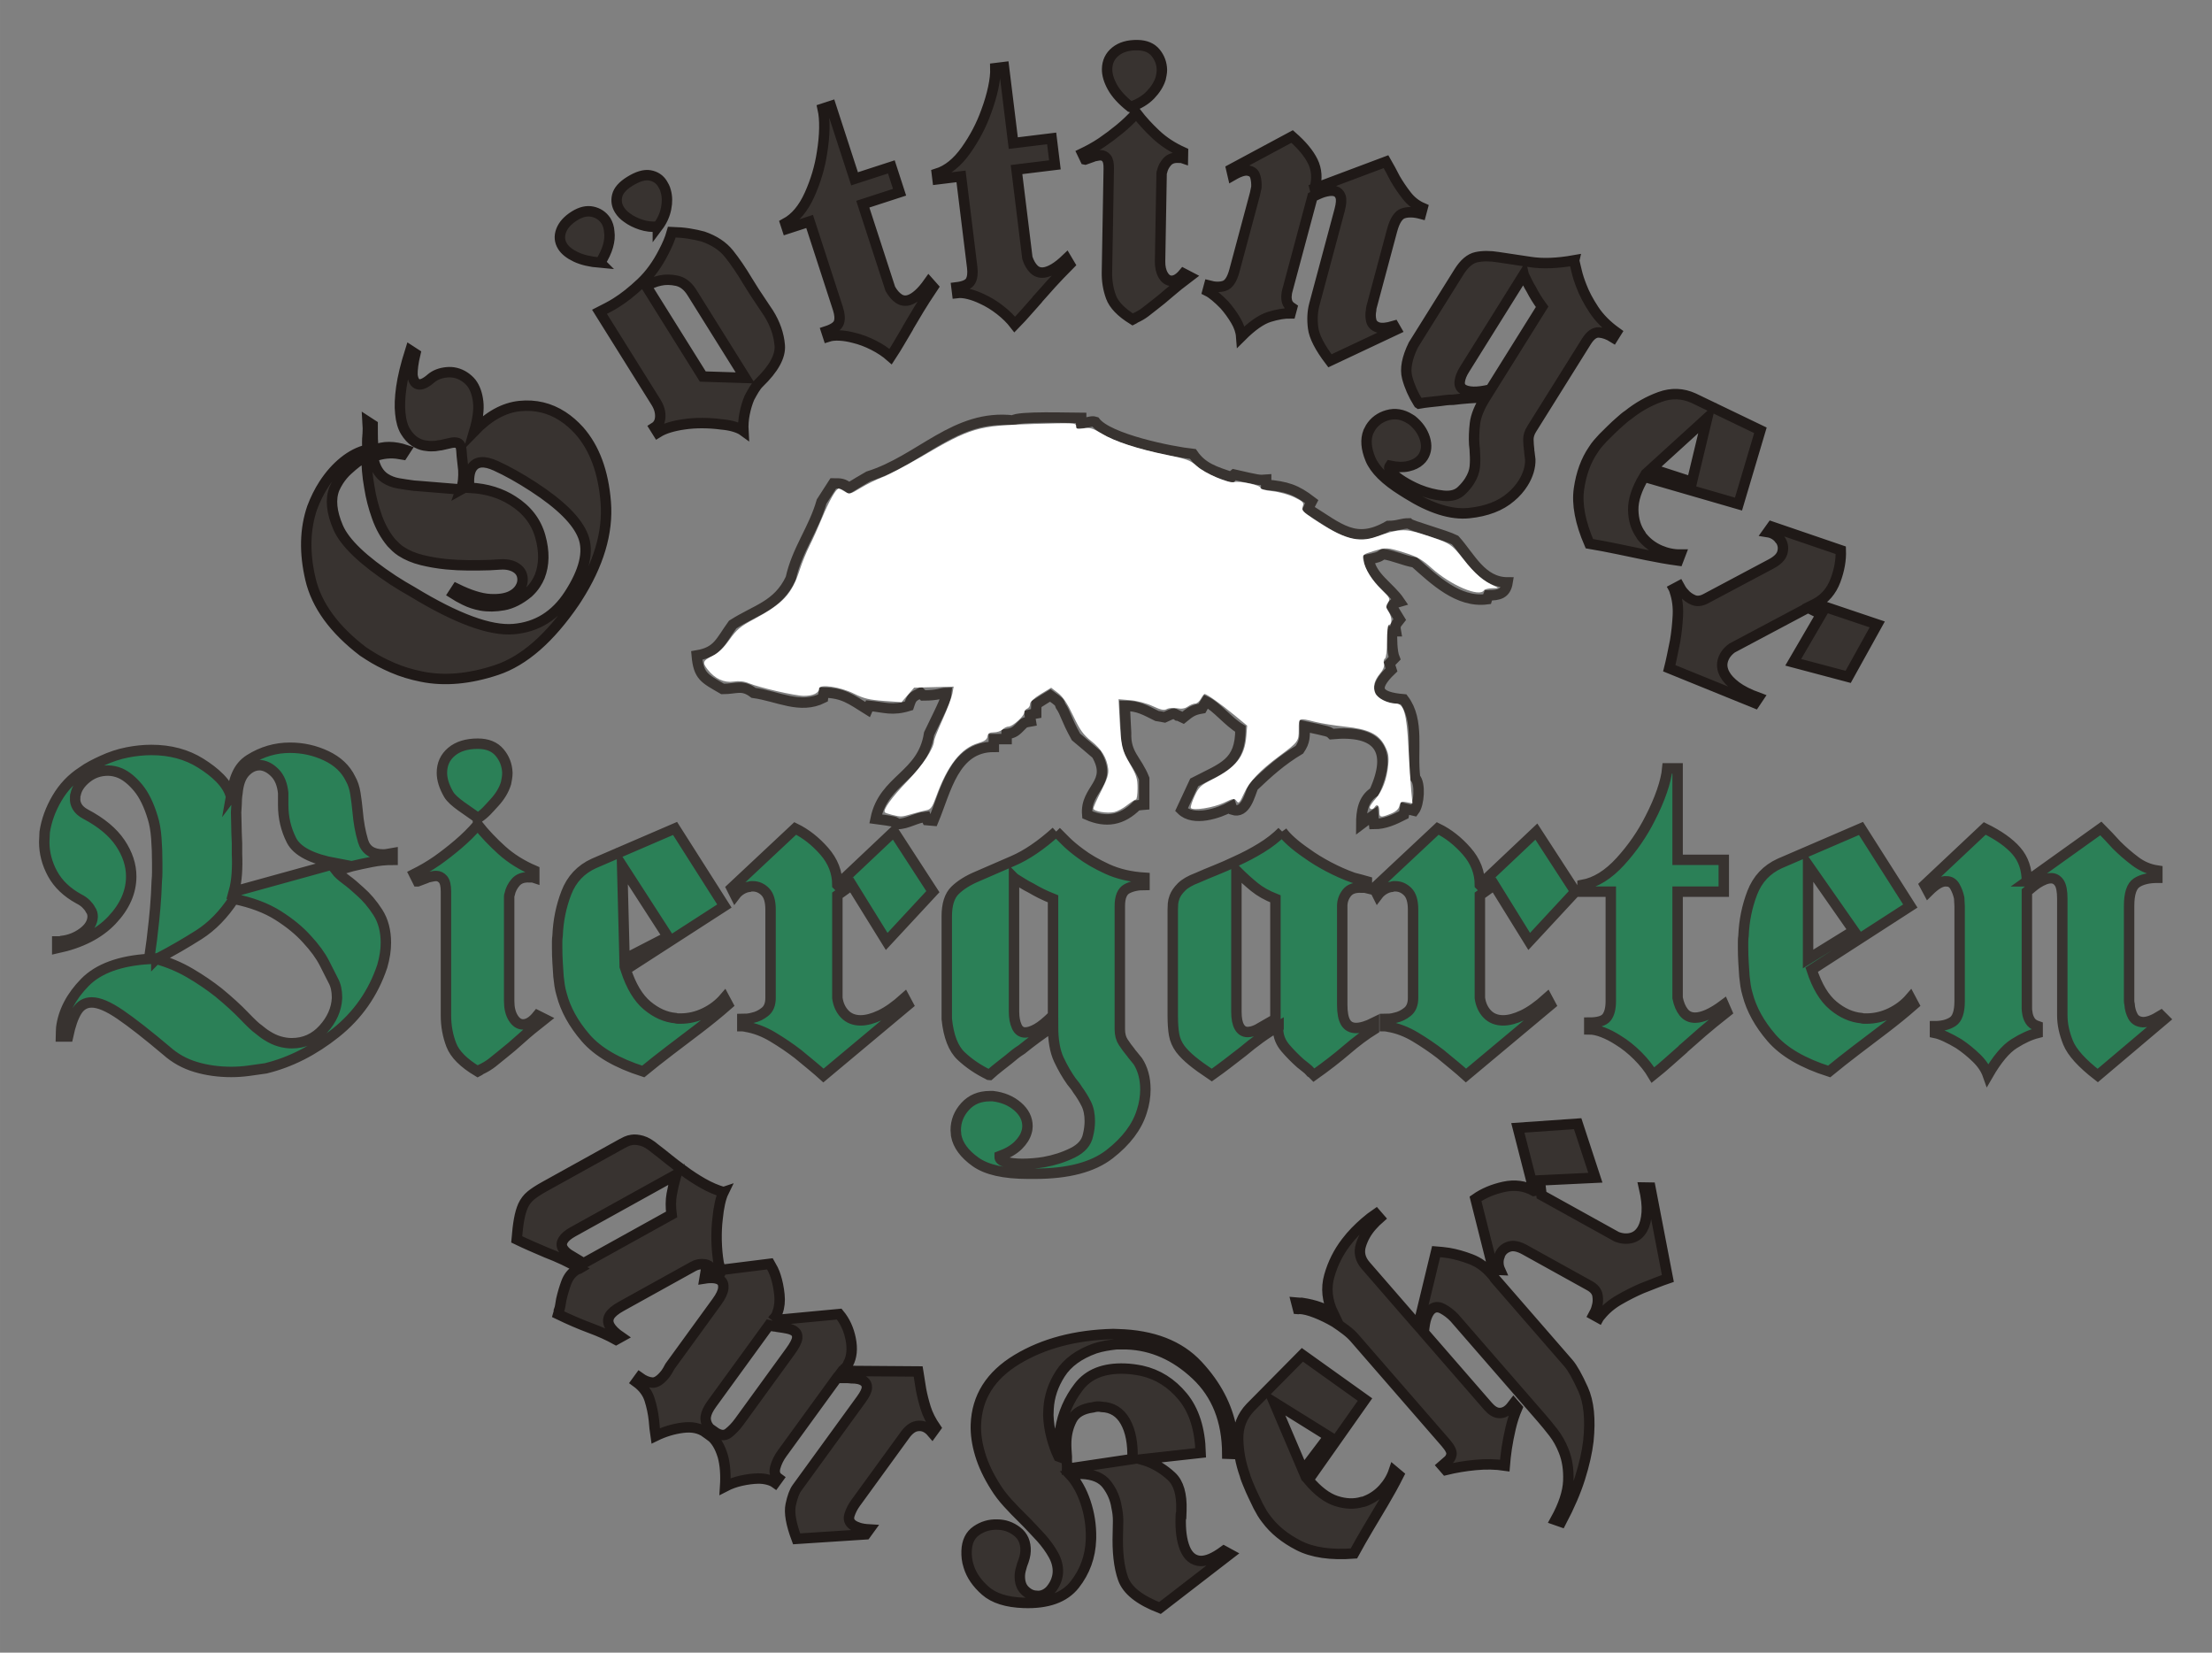 <?xml version="1.0" encoding="UTF-8" standalone="no"?>
<svg
   xmlns:dc="http://purl.org/dc/elements/1.1/"
   xmlns:cc="http://creativecommons.org/ns#"
   xmlns:rdf="http://www.w3.org/1999/02/22-rdf-syntax-ns#"
   xmlns:svg="http://www.w3.org/2000/svg"
   xmlns="http://www.w3.org/2000/svg"
   xmlns:sodipodi="http://sodipodi.sourceforge.net/DTD/sodipodi-0.dtd"
   xmlns:inkscape="http://www.inkscape.org/namespaces/inkscape"
   xml:space="preserve"
   height="422.5"
   viewBox="0 0 565.56 422.504"
   width="565.56"
   version="1.1"
   id="svg827"
   sodipodi:docname="logo.svg"
   inkscape:version="0.92.2 (5c3e80d, 2017-08-06)"><rect x="0" y="0" width="565.56" height="422.504" fill="#808080" stroke="none"/><defs
     id="defs831" /><sodipodi:namedview
     pagecolor="#ffffff"
     bordercolor="#666666"
     borderopacity="1"
     objecttolerance="10"
     gridtolerance="10"
     guidetolerance="10"
     inkscape:pageopacity="0"
     inkscape:pageshadow="2"
     inkscape:window-width="1920"
     inkscape:window-height="1052"
     id="namedview829"
     showgrid="false"
     inkscape:zoom="2.0378698"
     inkscape:cx="240.00905"
     inkscape:cy="187.28875"
     inkscape:window-x="1920"
     inkscape:window-y="0"
     inkscape:window-maximized="1"
     inkscape:current-layer="svg827" /><g
     transform="matrix(1.333 0 0 -1.333 -114.96 806.21)"
     stroke-miterlimit="10"
     id="g825"
     stroke-width="2"><path
       d="m311.85 467.74c-0.462 0.32-0.462 0.32-2.236-0.497-0.497 0.107-0.994 0.177-1.455 0.249-2.307 1.135-3.584 1.952-6.174 1.952 0.071-1.703 0.142-3.442 0.248-5.181-0.142-4.187 2.022-5.109 3.478-8.8v-4.968c-0.497-0.035-0.958-0.107-1.419-0.177-2.839-2.839-5.89-3.371-9.51-1.774-0.461 5.074 5.074 5.961 1.774 11.603-1.313 1.135-2.626 2.235-3.938 3.335-1.952 3.513-1.952 4.506-2.945 5.962-0.249 0.745-0.249 0.745-1.987 1.987-0.887-0.532-1.774-1.1-2.661-1.668-0.035-0.568-0.035-1.171-0.035-1.774-0.426-0.071-0.852-0.142-1.242-0.248 0.071-0.426 0.142-0.852 0.213-1.277-1.206-0.213-1.206-0.213-1.703-0.71-1.1-1.1-1.384-1.526-2.945-1.739v-0.958h-2.448v-1.49c-7.665 0-9.19-8.41-11.603-14.158-0.426 0.035-0.816 0.071-1.206 0.106-0.106 0.213-0.177 0.426-0.248 0.639-1.916-0.177-3.548-1.384-5.429-1.384-0.497 0.497-0.497 0.497-4.187 0.994 1.561 7.629 9.013 8.197 10.255 16.322 3.158 6.494 3.158 6.494 3.3 7.842-0.994 0-1.49-0.497-4.436-0.497-0.177 0.177-0.355 0.355-0.497 0.497-1.561-0.781-1.703-0.852-2.235-2.484-3.265-0.994-4.577-0.284-7.629 0-0.106-0.213-0.213-0.461-0.319-0.71-3.229 2.022-4.613 3.158-8.374 3.264-0.071-0.355-0.142-0.71-0.177-1.064-4.4-2.2-8.622 0.355-13.306 0.994-2.2 1.668-3.264 0.745-5.926 0.745-3.477 2.022-4.613 2.413-4.968 6.423 4.045 0.674 4.506 2.626 6.884 5.926 4.542 2.91 8.658 3.584 11.142 8.836 1.206 5.535 4.4 9.403 5.926 14.761 0.745 1.171 1.49 2.342 2.235 3.477 1.526 0 1.845 0 3.052-0.852 1.206 0.745 2.448 1.49 3.69 2.2 10.007 3.123 16.642 11.993 27.749 10.716 0.852 0.852 11.035 0.497 13.058 0.497v-0.994c1.242 0 1.951 0.497 2.697 0.248 2.484-3.3 14.655-5.748 18.736-6.174 1.81-2.661 4.258-3.371 7.381-4.436 0.142 0.177 0.32 0.355 0.497 0.497 4.79-1.1 4.79-1.1 6.174-0.994v-0.958c3.903-0.355 5.678-0.887 8.729-3.229-0.248-0.462-0.461-0.923-0.674-1.42 6.032-3.761 9.048-6.884 15.364-3.264 1.952 0 2.449 0.497 3.939 0.497 0.497-0.497 6.884-2.2 8.871-3.193 2.874-3.193 5.074-8.126 10.077-8.126-0.355-2.2-1.703-2.484-3.69-2.484-0.106-0.249-0.213-0.497-0.284-0.745-5.5-0.71-10.078 3.726-13.839 7.061-2.129 0.355-4.116 1.348-6.068 1.597-0.887-0.603-0.887-0.603-2.732-0.994 0.39-3.371 4.01-5.287 5.926-8.126-1.242-0.355-1.242-0.355-1.49-0.994 0.497-0.816 0.994-1.632 1.49-2.448-0.71-0.923-0.958-1.029-0.745-2.235h-0.745c0-1.384-0.035-3.868 0.497-5.181-0.319-0.32-0.639-0.639-0.958-0.994 0.107-0.39 0.213-0.816 0.355-1.242-3.761-3.584-2.803-5.216 2.342-5.642 3.123-4.116 1.526-9.865 2.2-15.045 1.065-1.065 0.781-5.074-0.177-6.316-0.603 0.142-1.206 0.284-1.774 0.426-0.071-0.39-0.142-0.781-0.213-1.206-1.881-0.958-3.655-1.774-5.713-1.774-0.071 0.568-0.106 1.1-0.142 1.632-0.781-0.532-1.561-1.064-2.307-1.632 0 2.377 0.355 4.826 2.484 6.139 3.726 8.126 0.745 11.958-8.162 11.106-0.497 0.497-0.497 0.497-5.181 1.49 0-1.987 0.107-2.839-0.994-4.471-3.442-2.058-5.961-4.329-8.871-7.097-0.674-1.597-1.455-5.252-3.939-4.435-0.106 0.213-0.177 0.426-0.248 0.639-2.484-1.349-7.274-2.945-9.581-0.639 0.816 1.774 1.632 3.513 2.448 5.252 5.642 2.91 8.871 3.655 8.871 10.255-2.307 1.348-4.577 4.294-6.6 5.252-0.284-0.426-0.532-0.852-0.781-1.313-1.703-0.284-2.271-0.71-3.62-1.81-0.461 0.213-0.887 0.426-1.313 0.603z"
       id="path815"
       stroke="#383330"
       fill="none" /><g
       id="g823"><path
         d="m174.66 510.93c0.219 0.602 0.358 1.213 0.417 1.832 0.059 0.62 0.071 1.256 0.037 1.908-0.046 0.545-0.11 1.131-0.191 1.755-0.081 0.625-0.138 1.263-0.173 1.915-0.018 0.413-0.089 0.745-0.212 0.996-0.123 0.251-0.298 0.422-0.525 0.513-0.374 0.128-0.834 0.126-1.378-0.007-0.544-0.133-1.149-0.27-1.812-0.411-0.239-0.016-0.492-0.052-0.757-0.109-0.266-0.056-0.538-0.08-0.818-0.07-0.479-0.032-1.025 0.008-1.639 0.12-0.614 0.113-1.223 0.365-1.826 0.757-0.644 0.418-1.231 1.057-1.761 1.916-0.529 0.859-0.863 2.02-1.001 3.483-0.149 1.356-0.086 3.018 0.19 4.985 0.276 1.967 0.85 4.327 1.722 7.08l0.966-0.628c-0.203-0.841-0.347-1.592-0.432-2.252s-0.125-1.25-0.118-1.769c0.119-1.05 0.482-1.658 1.091-1.824 0.608-0.166 1.439 0.211 2.493 1.129 0.764 0.648 1.758 1.033 2.982 1.154 1.223 0.121 2.358-0.158 3.405-0.838 0.242-0.157 0.48-0.34 0.716-0.55 0.236-0.21 0.448-0.434 0.637-0.671 0.676-0.897 1.104-2.09 1.281-3.579 0.178-1.489-0.066-3.362-0.731-5.621 2.788 2.883 5.684 4.479 8.689 4.788 3.005 0.309 5.756-0.347 8.252-1.968 0.564-0.366 1.111-0.779 1.642-1.238 0.531-0.46 1.047-0.966 1.546-1.519 2.929-3.333 4.622-7.909 5.078-13.728 0.456-5.819-1.374-11.942-5.49-18.369-0.078-0.121-0.157-0.242-0.235-0.362-0.078-0.121-0.157-0.241-0.235-0.362-4.762-6.981-9.752-11.338-14.97-13.071-5.218-1.734-10.003-2.161-14.354-1.281-2.028 0.402-3.902 0.975-5.622 1.72-1.72 0.745-3.224 1.535-4.512 2.372-0.081 0.052-0.171 0.111-0.272 0.176-0.101 0.066-0.211 0.138-0.332 0.216 0 0-0.02 0.013-0.06 0.039s-0.081 0.052-0.121 0.078c-0.04 0.026-0.101 0.066-0.181 0.118-0.081 0.052-0.141 0.091-0.181 0.118-5.549 4.234-8.91 8.863-10.083 13.888-1.172 5.025-1.064 9.576 0.325 13.654 0.31 0.829 0.653 1.622 1.03 2.379 0.377 0.757 0.788 1.477 1.232 2.162 1.124 1.731 2.405 3.174 3.842 4.33 1.438 1.156 2.933 1.916 4.486 2.281-0.006 0.519-0.012 0.995-0.017 1.428-0.005 0.433 0.016 0.862 0.065 1.289 0 0-0.004 0.017-0.011 0.05-0.007 0.034 0.003 0.07 0.029 0.11 0.022 0.386 0.034 0.779 0.036 1.179 0.002 0.399-0.013 0.838-0.046 1.317l0.966-0.627c0.006-0.519 0.005-1.005-0.003-1.458-0.008-0.453-0.002-0.885 0.016-1.298 0.004-0.346 0.025-0.689 0.062-1.028s0.078-0.695 0.123-1.067c0.954 0.411 1.943 0.613 2.969 0.605 1.025-0.008 2.079-0.191 3.162-0.551l-0.588-0.906c-0.107 0.012-0.207 0.034-0.3 0.066-0.094 0.032-0.194 0.054-0.3 0.066-0.761 0.15-1.583 0.184-2.468 0.1-0.884-0.084-1.757-0.304-2.618-0.661 0.186-1.036 0.479-1.885 0.879-2.546 0.401-0.661 0.883-1.174 1.447-1.54 0.765-0.497 1.624-0.826 2.578-0.988 0.954-0.161 1.931-0.31 2.931-0.444 0.107-0.012 0.23-0.02 0.37-0.025 0.14-0.005 0.263-0.013 0.37-0.025l8.316-0.679zm-18.11 6.352c-0.159-0.068-0.4-0.198-0.724-0.388s-0.697-0.434-1.119-0.733c-0.568-0.433-1.17-0.943-1.809-1.53-0.639-0.587-1.206-1.263-1.703-2.028-0.157-0.241-0.304-0.489-0.44-0.744-0.137-0.255-0.263-0.516-0.38-0.783-0.788-2.007-0.548-4.48 0.719-7.42 1.267-2.94 4.786-6.313 10.556-10.118 0.564-0.366 1.154-0.735 1.771-1.107 0.617-0.372 1.261-0.747 1.931-1.125 8.45-5.144 14.915-7.526 19.398-7.146 4.482 0.38 8.03 2.583 10.645 6.609 2.928 4.508 3.829 8.231 2.701 11.166-1.127 2.935-4.307 6.102-9.541 9.501-2.576 1.673-4.979 3.019-7.208 4.037-2.229 1.018-3.762 0.883-4.598-0.405-0.236-0.362-0.399-0.857-0.491-1.484-0.092-0.627-0.093-1.399-0.002-2.317 1.718-0.086 3.266-0.347 4.643-0.783 1.377-0.436 2.608-1.007 3.695-1.713 2.723-1.711 4.485-4 5.285-6.866 0.8-2.866 0.761-5.416-0.117-7.65-0.091-0.227-0.204-0.468-0.341-0.723-0.137-0.255-0.284-0.503-0.441-0.744-0.183-0.282-0.393-0.561-0.629-0.837-0.236-0.276-0.499-0.548-0.789-0.818-1.595-1.311-3.17-2.105-4.725-2.383-1.554-0.278-2.998-0.299-4.333-0.062-1.121 0.213-2.147 0.55-3.078 1.011-0.931 0.462-1.678 0.875-2.242 1.241l0.628 0.966c2.518-1.235 4.646-1.901 6.385-2 1.738-0.099 3.124 0.117 4.156 0.649 0.344 0.177 0.648 0.381 0.911 0.61 0.264 0.229 0.487 0.485 0.67 0.767 0.445 0.684 0.612 1.405 0.503 2.163-0.109 0.758-0.505 1.359-1.19 1.803-0.362 0.235-0.79 0.413-1.284 0.533-0.494 0.12-1.067 0.164-1.719 0.129-0.346-0.004-0.689-0.025-1.028-0.062-0.339-0.037-0.682-0.058-1.028-0.062-1.344-0.043-2.729-0.059-4.153-0.05-1.424 0.009-2.81 0.079-4.156 0.209-1.666 0.166-3.251 0.437-4.753 0.811-1.502 0.375-2.817 0.928-3.944 1.66-0.362 0.235-0.695 0.494-0.998 0.777-0.303 0.283-0.589 0.569-0.859 0.858-1.162 1.384-2.083 3.027-2.765 4.929-0.682 1.902-1.167 3.777-1.456 5.624-0.214 1.169-0.36 2.266-0.439 3.29-0.079 1.024-0.117 1.936-0.113 2.735zm44.679 27.726c0.473 0.239 0.987 0.504 1.542 0.794 0.555 0.29 1.097 0.6 1.626 0.931 1.547 0.967 3.156 2.241 4.827 3.823 1.672 1.582 3.116 3.574 4.332 5.975 0.311 0.59 0.598 1.194 0.863 1.812 0.265 0.618 0.494 1.27 0.687 1.957 1.211-0.036 2.304-0.131 3.278-0.286 0.975-0.155 1.871-0.345 2.69-0.569 2.162-0.743 3.825-1.841 4.987-3.294 1.162-1.453 2.359-3.21 3.59-5.27 0.203-0.326 0.414-0.662 0.63-1.008 0.216-0.346 0.439-0.702 0.668-1.068 0.229-0.367 0.468-0.727 0.717-1.08 0.249-0.354 0.476-0.693 0.679-1.019 0.229-0.366 0.455-0.706 0.679-1.019 0.224-0.313 0.437-0.632 0.641-0.958 1.246-1.994 1.959-4.04 2.136-6.136 0.178-2.096-1.145-4.508-3.969-7.235-0.316-0.31-0.627-0.717-0.935-1.221-0.308-0.504-0.617-1.051-0.927-1.641-0.387-0.921-0.69-1.931-0.908-3.03-0.219-1.099-0.298-2.196-0.237-3.289-0.417 0.305-0.992 0.569-1.725 0.79-0.733 0.221-1.577 0.373-2.534 0.454-1.114 0.153-2.297 0.234-3.549 0.245-1.252 0.01-2.473-0.073-3.663-0.252-0.936-0.132-1.834-0.325-2.694-0.58-0.86-0.254-1.615-0.585-2.267-0.992l-0.611 0.977c0.692 0.432 1.058 1.114 1.099 2.045 0.041 0.931-0.231 1.865-0.816 2.801zm17.73 3.692c-0.788 1.262-1.755 2.016-2.9 2.263-1.145 0.247-2.213 0.259-3.205 0.035-0.55-0.117-1.047-0.272-1.492-0.466-0.445-0.193-0.831-0.392-1.156-0.595l10.836-17.341 8.143-0.261zm-17.591 5.733c-1.913 0.163-3.474 0.532-4.682 1.107-1.208 0.575-2.054 1.25-2.538 2.023-0.585 0.936-0.675 1.941-0.271 3.015 0.405 1.073 1.258 2.017 2.561 2.831 1.221 0.763 2.371 1.029 3.45 0.797s1.931-0.803 2.557-1.714c0.178-0.285 0.328-0.616 0.45-0.992 0.122-0.377 0.191-0.758 0.206-1.145 0.122-0.829 0.042-1.743-0.241-2.74-0.282-0.997-0.78-2.058-1.492-3.182zm11.052 6.906c-1.134-0.086-2.22 0.042-3.255 0.386-1.035 0.344-1.924 0.793-2.667 1.347-0.3 0.208-0.57 0.436-0.809 0.683-0.239 0.247-0.448 0.513-0.626 0.797-0.534 0.855-0.681 1.768-0.439 2.74 0.242 0.972 1.034 1.877 2.377 2.717 1.547 0.967 2.847 1.354 3.9 1.164 1.053-0.191 1.847-0.714 2.381-1.569 0.127-0.203 0.251-0.423 0.37-0.66 0.119-0.236 0.215-0.502 0.286-0.797 0.29-1.007 0.31-2.127 0.061-3.358-0.249-1.231-0.776-2.381-1.58-3.45zm29.111 0.996-4.314-1.402-0.334 1.027c1.89 1.018 3.429 2.843 4.618 5.475 1.189 2.632 1.991 5.328 2.407 8.088 0.27 1.652 0.419 3.215 0.445 4.687 0.026 1.472-0.078 2.725-0.313 3.759l1.575 0.512 4.539-13.969 7.053 2.292 1.579-4.862-7.053-2.292 5.273-16.229c0.479-0.854 1.025-1.484 1.637-1.891 0.612-0.407 1.283-0.492 2.013-0.254 0.548 0.178 1.135 0.546 1.762 1.102 0.627 0.557 1.285 1.326 1.976 2.307l0.835-0.94c-1.121-1.676-2.043-3.112-2.765-4.305-0.723-1.194-1.391-2.32-2.007-3.377-0.031-0.06-0.065-0.11-0.103-0.147-0.038-0.038-0.05-0.079-0.035-0.125-0.492-0.816-0.988-1.658-1.488-2.527s-1.088-1.817-1.763-2.844c-0.92 0.811-2.015 1.541-3.285 2.188-1.27 0.647-2.534 1.12-3.792 1.418-0.939 0.25-1.845 0.398-2.718 0.442-0.873 0.045-1.605-0.029-2.199-0.222l-0.334 1.027c1.37 0.445 2.171 1.008 2.404 1.69 0.233 0.681 0.172 1.57-0.184 2.665zm29.041 8.645-4.502-0.553-0.132 1.072c2.05 0.639 3.909 2.136 5.578 4.493 1.669 2.357 2.971 4.85 3.905 7.48 0.581 1.57 1.025 3.076 1.331 4.516 0.307 1.44 0.443 2.69 0.41 3.75l1.644 0.202 1.79-14.579 7.361 0.904 0.623-5.074-7.361-0.904 2.079-16.937c0.308-0.929 0.723-1.652 1.246-2.168 0.523-0.516 1.166-0.728 1.928-0.634 0.572 0.07 1.218 0.319 1.94 0.746 0.721 0.427 1.514 1.056 2.38 1.888l0.641-1.082c-1.42-1.432-2.599-2.665-3.536-3.699-0.937-1.034-1.808-2.011-2.614-2.932-0.042-0.054-0.085-0.095-0.13-0.125s-0.064-0.068-0.058-0.116c-0.639-0.707-1.286-1.439-1.943-2.197-0.657-0.758-1.415-1.576-2.274-2.455-0.748 0.972-1.684 1.897-2.807 2.775-1.123 0.878-2.274 1.583-3.451 2.115-0.875 0.425-1.735 0.742-2.583 0.952-0.848 0.21-1.582 0.278-2.201 0.202l-0.132 1.072c1.429 0.175 2.323 0.575 2.682 1.2 0.359 0.624 0.468 1.508 0.327 2.651zm23.828 3.239-0.556 1.162c0.581 0.278 1.187 0.591 1.817 0.94 0.63 0.349 1.261 0.734 1.892 1.155 1.166 0.796 2.322 1.664 3.466 2.604 1.145 0.94 2.207 1.954 3.186 3.041 1.08-1.411 2.34-2.789 3.781-4.135 1.441-1.345 3.162-2.468 5.162-3.367l-0.02-1.152c-0.143 0.05-0.287 0.077-0.431 0.08-0.144 0.002-0.264 0.005-0.36 0.006-0.959 0.065-1.695-0.187-2.209-0.754-0.514-0.567-0.849-1.209-1.006-1.927-0.049-0.095-0.075-0.203-0.077-0.323-0.002-0.12-0.005-0.252-0.007-0.396l-0.287-16.413c-0.019-1.104 0.181-2.007 0.601-2.711 0.42-0.704 0.942-1.061 1.566-1.071 0.384-0.007 0.77 0.106 1.158 0.34 0.388 0.234 0.778 0.587 1.171 1.06l1.142-0.596c-1.557-1.173-2.847-2.207-3.871-3.101-1.024-0.894-1.998-1.693-2.922-2.397-0.584-0.47-1.156-0.916-1.716-1.339-0.56-0.422-1.202-0.795-1.928-1.118-0.049-0.047-0.11-0.094-0.183-0.141-0.073-0.047-0.158-0.093-0.255-0.14-2.232 1.383-3.623 2.824-4.173 4.322-0.55 1.498-0.81 3.086-0.781 4.766l0.347 19.869c0.017 0.96-0.128 1.622-0.433 1.988-0.306 0.365-0.675 0.552-1.106 0.559-0.192 0.003-0.397-0.017-0.613-0.061-0.217-0.044-0.445-0.088-0.686-0.132-0.097-0.046-0.206-0.093-0.327-0.138-0.121-0.046-0.254-0.092-0.398-0.137-0.145-0.045-0.302-0.103-0.471-0.172-0.17-0.069-0.326-0.126-0.471-0.172zm8.673 10.074c-1.61 1.276-2.764 2.545-3.462 3.805-0.698 1.26-1.038 2.418-1.019 3.474 0.024 1.392 0.559 2.511 1.607 3.357 1.047 0.846 2.458 1.253 4.234 1.222 1.536-0.027 2.691-0.515 3.467-1.465 0.776-0.95 1.177-2.049 1.203-3.298-0.005-0.288-0.034-0.575-0.087-0.863-0.053-0.287-0.106-0.55-0.158-0.789-0.355-1.098-1.01-2.143-1.963-3.134-0.953-0.991-2.227-1.761-3.821-2.31zm35.343-15.62 13.674 5.132c0.272-0.47 0.557-0.982 0.856-1.534 0.299-0.552 0.595-1.116 0.888-1.692 0.645-1.117 1.383-2.209 2.215-3.277 0.832-1.068 1.849-1.862 3.051-2.383l-0.298-1.113c-1.345 0.36-2.479 0.391-3.404 0.092-0.925-0.299-1.642-1.399-2.151-3.3l-3.82-14.257c-0.037-0.139-0.078-0.29-0.121-0.452-0.044-0.162-0.067-0.342-0.07-0.54-0.14-0.708-0.134-1.38 0.018-2.017 0.152-0.637 0.593-1.078 1.323-1.323 0.371-0.099 0.798-0.127 1.282-0.083 0.484 0.044 1.077 0.171 1.779 0.38l0.407-0.706-12.71-5.986c-1.948 2.559-3.025 4.662-3.23 6.307-0.205 1.645-0.128 3.14 0.233 4.485l4.845 18.082c0.323 1.206 0.384 2.084 0.184 2.634-0.2 0.55-0.555 0.894-1.065 1.031-0.325 0.087-0.679 0.107-1.064 0.061-0.385-0.046-0.794-0.135-1.227-0.268-0.328-0.111-0.662-0.245-1.002-0.402-0.34-0.157-0.681-0.314-1.021-0.472l-4.696-17.526c-0.05-0.185-0.102-0.382-0.158-0.591-0.056-0.209-0.092-0.435-0.108-0.679-0.066-0.429-0.035-0.873 0.091-1.329 0.126-0.456 0.443-0.852 0.949-1.186l-0.28-1.043c-1.187 0.02-2.553-0.21-4.098-0.691-1.545-0.48-3.336-1.74-5.373-3.778-0.076 1.014-0.431 2.053-1.065 3.118-0.634 1.064-1.351 2.051-2.151 2.962-0.584 0.604-1.159 1.143-1.728 1.618-0.568 0.475-1.072 0.822-1.511 1.038l0.28 1.043c1.113-0.298 2.091-0.312 2.934-0.041 0.843 0.271 1.488 1.241 1.935 2.91l3.951 14.744c0.05 0.185 0.091 0.386 0.124 0.601 0.033 0.215 0.08 0.438 0.142 0.67 0.035 0.686-0.027 1.337-0.185 1.95-0.159 0.614-0.516 0.996-1.072 1.145-0.358 0.146-0.804 0.153-1.336 0.022-0.532-0.131-1.18-0.417-1.944-0.858l-0.277 1.192 11.667 6.266c1.893-1.651 3.217-3.247 3.971-4.791 0.754-1.544 0.876-3.266 0.367-5.167zm49.765-13.812c-0.137 0.421 0.283-1.224 0.481-2.083 0.199-0.86 0.507-1.816 0.924-2.869 0.534-1.409 1.324-2.908 2.37-4.495s2.487-3.04 4.324-4.357l-0.611-0.977c-0.936 0.585-1.838 0.908-2.706 0.969-0.867 0.061-1.683-0.519-2.446-1.74l-10.49-16.78c-0.432-0.692-0.642-1.367-0.629-2.026 0.013-0.659 0.063-1.327 0.149-2.003 0.015-0.066 0.02-0.126 0.015-0.179-0.005-0.053 0-0.113 0.015-0.179 0.02-0.239 0.051-0.485 0.091-0.736 0.041-0.252 0.071-0.497 0.092-0.737 0.02-0.692-0.081-1.421-0.305-2.187-0.224-0.766-0.577-1.536-1.06-2.309-0.305-0.488-0.658-0.962-1.057-1.419-0.399-0.458-0.833-0.88-1.301-1.267-1.974-1.71-4.654-2.738-8.04-3.084-3.386-0.346-7.318 0.88-11.796 3.678-0.082 0.051-0.163 0.102-0.244 0.152-0.082 0.051-0.163 0.102-0.244 0.153-0.081 0.051-0.163 0.102-0.244 0.153-0.082 0.051-0.163 0.102-0.244 0.152-3.256 2.035-5.301 4.062-6.133 6.082-0.832 2.02-0.964 3.757-0.394 5.213 0.076 0.122 0.143 0.251 0.198 0.386 0.056 0.135 0.122 0.263 0.198 0.386 0.763 1.221 1.865 2.033 3.304 2.435 1.44 0.402 2.852 0.171 4.236-0.694 0.041-0.025 0.082-0.051 0.122-0.076 0.041-0.025 0.082-0.051 0.122-0.076 0 0 0.02-0.013 0.061-0.038 0.041-0.025 0.082-0.051 0.122-0.076 1.242-1.002 2.068-2.17 2.481-3.503 0.412-1.333 0.3-2.509-0.336-3.526-0.076-0.122-0.169-0.248-0.278-0.378-0.11-0.13-0.223-0.243-0.34-0.34-0.545-0.509-1.296-0.874-2.255-1.096-0.959-0.221-2.115-0.192-3.469 0.088 0 0-0.013-0.02-0.038-0.061-0.244-0.3-0.112-0.723 0.397-1.267 0.509-0.544 1.211-1.097 2.107-1.656 0.448-0.28 0.939-0.558 1.473-0.835 0.534-0.278 1.071-0.528 1.61-0.752 1.537-0.621 3.09-1.011 4.66-1.171 1.569-0.16 2.774 0.205 3.614 1.096 0.285 0.275 0.549 0.562 0.794 0.862 0.244 0.3 0.455 0.593 0.633 0.878 0.585 0.936 0.918 1.832 1 2.686 0.081 0.855 0.089 1.728 0.023 2.618 0.005 0.28-0.006 0.556-0.034 0.828-0.028 0.272-0.06 0.561-0.096 0.866-0.076 1.236-0.03 2.579 0.141 4.03 0.17 1.45 0.853 3.132 2.049 5.045-1.171-0.061-2.26-0.13-3.27-0.206-1.01-0.077-2.006-0.176-2.988-0.298-0.453 0-0.892-0.023-1.316-0.069-0.425-0.046-0.856-0.102-1.293-0.168-0.611-0.071-1.248-0.14-1.912-0.206-0.664-0.066-1.347-0.163-2.049-0.29-0.041 0.025-0.065 0.054-0.072 0.088-0.008 0.033-0.011 0.05-0.011 0.05-0.992 1.583-1.706 3.203-2.141 4.861-0.435 1.659-0.037 3.745 1.194 6.258l8.737 13.983c1.017 1.628 2.132 2.573 3.343 2.836 1.211 0.262 2.613 0.264 4.205 0.004 1.766-0.254 3.822-0.563 6.17-0.927 2.348-0.364 5.145-0.258 8.391 0.318zm-6.151-8.892c-0.458 0.626-0.855 1.214-1.191 1.763-0.336 0.55-0.631 1.074-0.885 1.572-0.28 0.458-0.519 0.89-0.718 1.297-0.199 0.407-0.397 0.814-0.595 1.221-0.015 0.066-0.037 0.122-0.065 0.168-0.028 0.046-0.05 0.102-0.065 0.168l-11.4-18.25c-0.483-0.773-0.774-1.511-0.874-2.213-0.099-0.702 0.116-1.219 0.645-1.549 0.448-0.28 1.085-0.437 1.912-0.473 0.827-0.035 1.935 0.107 3.324 0.428zm41.872-23.686-4.205-14.149-18.108 5.247c-1.425-2.384-2.119-4.513-2.08-6.387 0.039-1.874 0.524-3.456 1.454-4.746 0.058-0.14 0.127-0.256 0.205-0.346 0.079-0.091 0.166-0.19 0.26-0.299 0.882-1.014 1.958-1.795 3.23-2.344 1.272-0.548 2.571-0.818 3.899-0.808l-0.437-1.143c-1.011 0.139-2.004 0.293-2.979 0.464-0.975 0.17-1.965 0.359-2.972 0.565-1.945 0.408-3.848 0.805-5.709 1.19-1.861 0.385-3.65 0.723-5.364 1.013-1.757 4.069-2.422 7.578-1.994 10.525 0.427 2.947 1.342 5.443 2.744 7.489 0.268 0.424 0.559 0.82 0.874 1.19 0.315 0.369 0.638 0.73 0.969 1.081 0.512 0.509 1.042 1.033 1.59 1.573s1.13 1.078 1.746 1.613c0.254 0.22 0.498 0.433 0.734 0.637 0.235 0.205 0.496 0.399 0.781 0.583 1.874 1.502 3.911 2.653 6.11 3.451 2.199 0.799 4.354 0.716 6.464-0.248zm-10.199 2.371-10.712-9.748 7.766-2.524zm20.782-35.613 11.824-3.987-5.578-10.06-10.538 2.796 5.374 9.218-2.544 1.256-14.558-7.74c-0.865-0.623-1.442-1.378-1.731-2.266-0.289-0.888-0.186-1.798 0.31-2.73 0.428-0.805 1.162-1.597 2.201-2.377 1.04-0.779 2.469-1.5 4.29-2.163l-0.683-1.016-16.433 6.674c0.176 0.692 0.355 1.48 0.537 2.365 0.182 0.885 0.378 1.845 0.588 2.881 0.262 1.553 0.436 3.167 0.523 4.844 0.087 1.677-0.113 3.229-0.6 4.656-0.045 0.085-0.074 0.165-0.087 0.239-0.013 0.075-0.041 0.154-0.086 0.239l1.017 0.541c0.113-0.212 0.247-0.44 0.404-0.683 0.156-0.243 0.356-0.49 0.598-0.742 0.443-0.526 1.017-0.941 1.722-1.245 0.705-0.304 1.503-0.22 2.393 0.253l12.523 6.659c1.187 0.631 1.899 1.336 2.137 2.115 0.238 0.779 0.177 1.508-0.183 2.186-0.045 0.085-0.085 0.159-0.118 0.223-0.034 0.064-0.094 0.127-0.182 0.189-0.245 0.359-0.57 0.662-0.973 0.91-0.403 0.247-0.842 0.408-1.316 0.482l0.747 1.049 13.255-4.532c0.068-1.867-0.275-3.802-1.03-5.807-0.755-2.005-2.023-3.481-3.802-4.427z"
         id="path817"
         stroke="#1f1917"
         fill="#383330" /><path
         d="m130.55 452.03c0.574 3.268 1.225 5.647 3.604 7.138 2.379 1.491 4.945 2.236 7.697 2.236 2.465 0 4.787-0.516 6.966-1.548 2.179-1.032 3.727-2.494 4.644-4.386 0.459-0.802 0.774-1.749 0.946-2.838 0.172-1.089 0.315-2.236 0.43-3.44 0.172-2.064 0.516-3.956 1.032-5.676 0.516-1.72 1.806-2.58 3.87-2.58 0.287 0 0.574 0.029 0.86 0.086 0.286 0.057 0.602 0.115 0.946 0.172v-1.29c-1.319 0-2.637-0.129-3.956-0.387-1.319-0.258-2.58-0.53-3.784-0.817-0.573-0.172-1.118-0.33-1.634-0.473-0.516-0.143-1.004-0.272-1.462-0.387 0.401-0.516 1.032-1.089 1.892-1.72 0.86-0.631 1.749-1.376 2.666-2.236 1.261-1.089 2.408-2.437 3.44-4.042 1.032-1.605 1.548-3.555 1.548-5.848 0-0.688-0.057-1.405-0.172-2.15-0.115-0.745-0.287-1.519-0.516-2.322-1.72-5.16-4.701-9.431-8.944-12.814-4.243-3.383-8.715-5.647-13.416-6.794-1.147-0.172-2.265-0.33-3.354-0.473-1.089-0.143-2.179-0.215-3.268-0.215-2.408 0-4.673 0.315-6.794 0.946-2.121 0.631-3.985 1.663-5.59 3.096-3.67 3.096-6.636 5.418-8.901 6.966-2.265 1.548-4.085 2.322-5.461 2.322-1.204 0-2.15-0.544-2.838-1.634-0.688-1.089-1.261-2.724-1.72-4.902h-1.376c0 0.287 0.015 0.573 0.043 0.86 0.029 0.287 0.043 0.573 0.043 0.86 0.401 3.096 1.906 5.977 4.515 8.643 2.608 2.666 6.722 4.171 12.341 4.515 0.057 0.516 0.158 1.232 0.301 2.15 0.143 0.917 0.272 1.949 0.387 3.096 0.172 1.376 0.33 2.895 0.473 4.558 0.143 1.663 0.243 3.383 0.301 5.16 0.057 0.573 0.086 1.147 0.086 1.72v1.72c0 1.663-0.057 3.254-0.172 4.773-0.115 1.519-0.344 2.824-0.688 3.913-0.745 2.466-1.677 4.372-2.795 5.719s-2.25 2.279-3.397 2.795c-0.401 0.172-0.803 0.301-1.204 0.387-0.401 0.086-0.803 0.129-1.204 0.129-1.548 0-2.91-0.473-4.085-1.419-1.175-0.946-1.878-1.992-2.107-3.139-0.057-0.115-0.086-0.229-0.086-0.344v-0.344c-0.058-0.573 0.072-1.132 0.387-1.677 0.315-0.544 0.846-1.018 1.591-1.419 3.038-1.605 5.26-3.455 6.665-5.547 1.405-2.092 2.107-4.229 2.107-6.407 0-2.981-1.232-5.776-3.698-8.385-2.466-2.609-5.963-4.4-10.492-5.375v1.29h0.473c0.143 0 0.273 0.029 0.387 0.086 1.491 0.172 2.838 0.703 4.042 1.591 1.204 0.889 1.835 1.906 1.892 3.053 0 0.23-0.029 0.459-0.086 0.688-0.058 0.229-0.172 0.459-0.344 0.688-0.172 0.344-0.445 0.702-0.817 1.075-0.373 0.373-0.846 0.702-1.419 0.989-2.293 1.261-3.97 2.867-5.031 4.816-1.061 1.949-1.591 3.985-1.591 6.106 0 0.287 0.014 0.588 0.043 0.903 0.029 0.315 0.043 0.645 0.043 0.989 0.344 2.236 1.132 4.4 2.365 6.493 1.233 2.093 2.824 3.769 4.773 5.031 0.63 0.459 1.276 0.86 1.935 1.204 0.659 0.344 1.304 0.659 1.935 0.946 1.605 0.745 3.211 1.276 4.816 1.591 1.605 0.315 3.153 0.473 4.644 0.473 3.612 0 6.765-0.846 9.46-2.537 2.695-1.691 5.182-3.827 5.813-6.407zm-14.33-31.13c2.293-0.631 4.443-1.534 6.45-2.709 2.007-1.175 3.841-2.422 5.504-3.741 1.949-1.605 3.583-3.096 4.902-4.472 1.319-1.376 2.236-2.236 2.752-2.58 0.286-0.229 0.559-0.445 0.817-0.645 0.258-0.2 0.53-0.387 0.817-0.559 0.803-0.516 1.605-0.889 2.408-1.118 0.803-0.229 1.577-0.344 2.322-0.344 2.408 0 4.429 0.903 6.063 2.709 1.634 1.806 2.508 3.769 2.623 5.891v0.258c0 0.573-0.057 1.132-0.172 1.677-0.115 0.544-0.315 1.075-0.602 1.591-0.344 0.688-0.889 1.763-1.634 3.225-0.745 1.462-1.863 2.996-3.354 4.601-1.433 1.605-3.283 3.125-5.547 4.558-2.265 1.433-5.088 2.494-8.471 3.182-1.949-2.981-4.185-5.275-6.708-6.88-2.523-1.605-5.103-3.096-7.74-4.472-0.115 0-0.201-0.015-0.258-0.043-0.057-0.029-0.115-0.072-0.172-0.129zm14.878 12.9 19.608 5.418c-4.644 0.86-7.496 2.336-8.557 4.429-1.061 2.093-1.591 4.343-1.591 6.751v2.322c-0.172 1.663-0.688 2.938-1.548 3.827-0.86 0.889-1.777 1.39-2.752 1.505h-0.258c-0.975 0-1.878-0.43-2.709-1.29-0.831-0.86-1.333-2.207-1.505-4.042-0.058-0.344-0.1-0.717-0.129-1.118-0.029-0.401-0.043-0.803-0.043-1.204 0-0.229-0.015-0.459-0.043-0.688-0.029-0.229-0.043-0.459-0.043-0.688 0-0.573 0.014-1.19 0.043-1.849 0.029-0.659 0.043-1.333 0.043-2.021 0-0.344 0.014-0.702 0.043-1.075 0.029-0.372 0.043-0.731 0.043-1.075v-2.064c0.057-1.261 0.043-2.508-0.043-3.741-0.086-1.232-0.272-2.365-0.559-3.397zm35.26 1.978-0.688 1.376c0.688 0.344 1.405 0.731 2.15 1.161 0.745 0.43 1.491 0.903 2.236 1.419 1.376 0.975 2.738 2.035 4.085 3.182 1.347 1.147 2.594 2.379 3.741 3.698 1.319-1.663 2.853-3.282 4.601-4.859 1.749-1.577 3.827-2.881 6.235-3.913v-1.376c-0.172 0.058-0.344 0.086-0.516 0.086h-0.43c-1.147 0.057-2.021-0.258-2.623-0.946-0.602-0.688-0.989-1.462-1.161-2.322-0.057-0.115-0.086-0.244-0.086-0.387v-20.081c0-1.319 0.258-2.394 0.774-3.225 0.516-0.831 1.147-1.247 1.892-1.247 0.459 0 0.917 0.143 1.376 0.43 0.459 0.287 0.917 0.717 1.376 1.29l1.376-0.688c-1.835-1.433-3.354-2.695-4.558-3.784-1.204-1.089-2.351-2.064-3.44-2.924-0.688-0.573-1.362-1.118-2.021-1.634-0.659-0.516-1.419-0.975-2.279-1.376-0.058-0.057-0.129-0.115-0.215-0.172-0.086-0.057-0.186-0.115-0.301-0.172-2.695 1.605-4.386 3.297-5.074 5.074-0.688 1.777-1.032 3.669-1.032 5.676v23.736c0 1.147-0.186 1.935-0.559 2.365-0.373 0.43-0.817 0.645-1.333 0.645-0.229 0-0.473-0.029-0.731-0.086-0.258-0.057-0.53-0.115-0.817-0.172-0.115-0.058-0.243-0.115-0.387-0.172-0.143-0.057-0.301-0.115-0.473-0.172-0.172-0.057-0.358-0.129-0.559-0.215-0.201-0.086-0.387-0.158-0.559-0.215zm11.554 12.12c-1.949 1.491-4.76 3.073-5.62 4.564-0.86 1.49-1.29 2.867-1.29 4.128 0 1.663 0.617 3.01 1.849 4.042 1.233 1.032 2.91 1.548 5.031 1.548 1.835 0 3.225-0.559 4.171-1.677 0.946-1.118 1.448-2.422 1.505-3.913 0-0.344-0.029-0.688-0.086-1.032-0.058-0.344-0.115-0.659-0.172-0.946-0.401-1.319-1.161-2.58-2.279-3.784-1.118-1.204-1.676-1.966-3.109-2.93zm37.81-1.972 9.46-14.878-18.92-12.212c1.032-3.154 2.408-5.447 4.128-6.88 1.72-1.433 3.526-2.236 5.418-2.408 0.172-0.058 0.33-0.086 0.473-0.086h0.473c1.605 0 3.153 0.358 4.644 1.075 1.491 0.717 2.752 1.677 3.784 2.881l0.688-1.29c-0.917-0.802-1.835-1.577-2.752-2.322-0.917-0.746-1.863-1.491-2.838-2.236-1.892-1.433-3.741-2.838-5.547-4.214-1.806-1.376-3.512-2.724-5.117-4.042-5.045 1.605-8.729 3.755-11.051 6.45-2.322 2.695-3.856 5.475-4.601 8.342-0.172 0.574-0.301 1.147-0.387 1.72-0.086 0.573-0.158 1.147-0.215 1.72-0.057 0.86-0.115 1.749-0.172 2.666-0.057 0.917-0.086 1.863-0.086 2.838v1.161c0 0.373 0.029 0.76 0.086 1.161 0.115 2.867 0.674 5.604 1.677 8.213 1.004 2.609 2.766 4.486 5.289 5.633zm-10.148-7.181 0.458-17.875 8.314 4.287zm41.28-3.655 10.836 10.234 7.482-11.524-8.858-9.546-6.708 10.836-2.752-1.978v-19.694c0.172-1.261 0.645-2.293 1.419-3.096 0.774-0.803 1.792-1.204 3.053-1.204 1.089 0 2.336 0.33 3.741 0.989 1.405 0.659 2.967 1.763 4.687 3.311l0.688-1.29-16.254-13.588c-0.631 0.573-1.362 1.204-2.193 1.892-0.831 0.688-1.734 1.433-2.709 2.236-1.491 1.147-3.096 2.236-4.816 3.268-1.72 1.032-3.469 1.691-5.246 1.978-0.115 0-0.215 0.015-0.301 0.043-0.086 0.029-0.186 0.043-0.301 0.043v1.376c0.287 0 0.602 0.014 0.946 0.043 0.344 0.029 0.717 0.1 1.118 0.215 0.802 0.172 1.562 0.544 2.279 1.118 0.717 0.573 1.075 1.462 1.075 2.666v16.942c0 1.605-0.344 2.752-1.032 3.44-0.688 0.688-1.491 1.032-2.408 1.032h-0.301c-0.086 0-0.186-0.029-0.301-0.086-0.516-0.058-1.018-0.229-1.505-0.516-0.487-0.287-0.903-0.659-1.247-1.118l-0.688 1.376 12.212 11.438c2.007-0.975 3.856-2.422 5.547-4.343 1.691-1.921 2.537-4.085 2.537-6.493zm41.968 10.234c0.459-0.459 1.061-1.06 1.806-1.806 0.746-0.745 1.663-1.519 2.752-2.322 1.433-1.089 3.182-2.107 5.246-3.053 2.064-0.946 4.444-1.505 7.138-1.677v-1.376c-1.319 0-2.437-0.243-3.354-0.731-0.918-0.487-1.376-1.591-1.376-3.311v-23.65c0-0.975 0.215-1.792 0.645-2.451s0.903-1.304 1.419-1.935c0.057-0.057 0.1-0.115 0.129-0.172s0.072-0.115 0.129-0.172c0.172-0.229 0.358-0.459 0.559-0.688 0.201-0.229 0.387-0.459 0.559-0.688 0.459-0.688 0.817-1.491 1.075-2.408 0.258-0.917 0.387-1.921 0.387-3.01 0-0.688-0.058-1.39-0.172-2.107-0.115-0.717-0.287-1.419-0.516-2.107-0.917-2.982-2.981-5.719-6.192-8.213-3.211-2.494-7.969-3.741-14.276-3.741h-1.376c-4.587 0-7.941 0.76-10.062 2.279-2.122 1.519-3.354 3.196-3.698 5.031 0 0.172-0.014 0.344-0.043 0.516-0.029 0.172-0.043 0.344-0.043 0.516 0 1.72 0.602 3.239 1.806 4.558 1.204 1.319 2.781 1.978 4.73 1.978h0.602c1.892-0.229 3.469-0.889 4.73-1.978 1.261-1.089 1.892-2.351 1.892-3.784 0-0.172-0.014-0.358-0.043-0.559-0.029-0.201-0.071-0.387-0.129-0.559-0.229-0.86-0.76-1.706-1.591-2.537-0.831-0.831-2.021-1.534-3.569-2.107v-0.086c-0.057-0.459 0.344-0.802 1.204-1.032 0.86-0.229 1.92-0.344 3.182-0.344 0.631 0 1.304 0.029 2.021 0.086 0.717 0.057 1.419 0.143 2.107 0.258 1.949 0.344 3.77 0.931 5.461 1.763 1.691 0.831 2.68 1.964 2.967 3.397 0.115 0.459 0.201 0.917 0.258 1.376 0.057 0.459 0.086 0.889 0.086 1.29 0 1.319-0.229 2.437-0.688 3.354-0.459 0.917-1.003 1.806-1.634 2.666-0.172 0.287-0.358 0.559-0.559 0.817-0.201 0.258-0.416 0.53-0.645 0.817-0.86 1.204-1.663 2.594-2.408 4.171-0.745 1.577-1.118 3.712-1.118 6.407-1.147-0.803-2.207-1.562-3.182-2.279-0.975-0.717-1.921-1.448-2.838-2.193-0.459-0.287-0.889-0.588-1.29-0.903-0.401-0.316-0.802-0.645-1.204-0.989-0.574-0.459-1.175-0.932-1.806-1.419s-1.261-1.018-1.892-1.591c-0.057 0-0.1 0.015-0.129 0.043l-0.043 0.043c-2.007 0.975-3.755 2.164-5.246 3.569-1.491 1.405-2.408 3.77-2.752 7.095v19.694c0 2.293 0.53 3.956 1.591 4.988 1.061 1.032 2.48 1.921 4.257 2.666 1.949 0.86 4.228 1.849 6.837 2.967 2.609 1.118 5.375 2.996 8.299 5.633zm-0.602-12.9c-0.86 0.344-1.634 0.688-2.322 1.032-0.688 0.344-1.319 0.688-1.892 1.032-0.573 0.287-1.089 0.573-1.548 0.86-0.459 0.287-0.917 0.573-1.376 0.86-0.057 0.057-0.115 0.1-0.172 0.129-0.057 0.029-0.115 0.072-0.172 0.129v-25.714c0-1.089 0.172-2.021 0.516-2.795 0.344-0.774 0.889-1.161 1.634-1.161 0.631 0 1.376 0.244 2.236 0.731 0.86 0.487 1.892 1.333 3.096 2.537zm43.946 12.9c0.401-0.573 1.004-1.218 1.806-1.935 0.803-0.717 1.749-1.448 2.838-2.193 1.261-0.917 2.68-1.792 4.257-2.623 1.577-0.831 3.168-1.534 4.773-2.107 0.459-0.115 0.903-0.229 1.333-0.344 0.43-0.115 0.846-0.229 1.247-0.344v-1.29c-0.229 0.058-0.43 0.086-0.602 0.086h-0.516c-1.262 0.057-2.179-0.287-2.752-1.032-0.573-0.745-0.86-1.577-0.86-2.494v-18.92c0-1.548 0.215-2.68 0.645-3.397 0.43-0.717 1.104-1.075 2.021-1.075 0.459 0 0.975 0.086 1.548 0.258 0.573 0.172 1.204 0.43 1.892 0.774v-1.29c-1.663-1.032-3.411-2.336-5.246-3.913-1.835-1.577-3.927-3.196-6.278-4.859-0.115 0.115-0.215 0.215-0.301 0.301-0.086 0.086-0.186 0.158-0.301 0.215-0.287 0.344-0.602 0.645-0.946 0.903-0.344 0.258-0.688 0.53-1.032 0.817-1.032 0.917-1.992 1.892-2.881 2.924-0.889 1.032-1.362 2.178-1.419 3.44v0.172c0 0.057 0.029 0.143 0.086 0.258v0.344c-1.204-0.688-2.379-1.448-3.526-2.279s-2.265-1.706-3.354-2.623c-1.032-0.802-2.035-1.577-3.01-2.322-0.975-0.745-1.949-1.462-2.924-2.15-1.548 1.032-2.795 1.935-3.741 2.709-0.946 0.774-1.706 1.534-2.279 2.279-0.631 0.86-1.032 1.777-1.204 2.752-0.172 0.975-0.258 2.207-0.258 3.698v20.296c0 0.344 0.014 0.717 0.043 1.118 0.029 0.401 0.129 0.831 0.301 1.29 0.229 0.63 0.673 1.276 1.333 1.935 0.659 0.659 1.677 1.247 3.053 1.763 1.032 0.459 2.193 0.946 3.483 1.462 1.29 0.516 2.594 1.089 3.913 1.72 1.663 0.745 3.268 1.591 4.816 2.537 1.548 0.946 2.895 1.992 4.042 3.139zm-8.772-34.572c0-1.262 0.186-2.222 0.559-2.881 0.372-0.659 0.903-0.989 1.591-0.989 0.287 0 0.588 0.043 0.903 0.129 0.315 0.086 0.645 0.215 0.989 0.387l3.44 1.978v23.048c-1.605 0.631-2.953 1.39-4.042 2.279-1.089 0.889-2.121 1.82-3.096 2.795-0.057 0.057-0.115 0.115-0.172 0.172-0.057 0.057-0.115 0.115-0.172 0.172zm46.698 24.338 10.836 10.234 7.482-11.524-8.858-9.546-6.708 10.836-2.752-1.978v-19.694c0.172-1.261 0.645-2.293 1.419-3.096 0.774-0.803 1.792-1.204 3.053-1.204 1.089 0 2.336 0.33 3.741 0.989 1.405 0.659 2.967 1.763 4.687 3.311l0.688-1.29-16.254-13.588c-0.631 0.573-1.362 1.204-2.193 1.892-0.831 0.688-1.734 1.433-2.709 2.236-1.491 1.147-3.096 2.236-4.816 3.268-1.72 1.032-3.469 1.691-5.246 1.978-0.115 0-0.215 0.015-0.301 0.043-0.086 0.029-0.186 0.043-0.301 0.043v1.376c0.287 0 0.602 0.014 0.946 0.043 0.344 0.029 0.717 0.1 1.118 0.215 0.802 0.172 1.562 0.544 2.279 1.118 0.717 0.573 1.075 1.462 1.075 2.666v16.942c0 1.605-0.344 2.752-1.032 3.44-0.688 0.688-1.491 1.032-2.408 1.032h-0.301c-0.086 0-0.186-0.029-0.301-0.086-0.516-0.058-1.018-0.229-1.505-0.516-0.487-0.287-0.903-0.659-1.247-1.118l-0.688 1.376 12.212 11.438c2.007-0.975 3.856-2.422 5.547-4.343 1.691-1.921 2.537-4.085 2.537-6.493zm25.112-1.29h-5.418v1.29c2.523 0.459 4.945 1.964 7.267 4.515 2.322 2.551 4.228 5.318 5.719 8.299 0.917 1.777 1.663 3.497 2.236 5.16 0.573 1.663 0.917 3.125 1.032 4.386h1.978v-17.544h8.858v-6.106h-8.858v-20.382c0.229-1.147 0.616-2.064 1.161-2.752 0.544-0.688 1.276-1.032 2.193-1.032 0.688 0 1.491 0.201 2.408 0.602 0.917 0.401 1.949 1.032 3.096 1.892l0.602-1.376c-1.892-1.491-3.469-2.781-4.73-3.87-1.261-1.089-2.437-2.121-3.526-3.096-0.057-0.058-0.115-0.1-0.172-0.129-0.057-0.029-0.086-0.071-0.086-0.129-0.86-0.745-1.734-1.519-2.623-2.322-0.889-0.803-1.906-1.663-3.053-2.58-0.745 1.261-1.72 2.494-2.924 3.698-1.204 1.204-2.465 2.207-3.784 3.01-0.975 0.63-1.949 1.132-2.924 1.505-0.975 0.373-1.835 0.559-2.58 0.559v1.29c1.72 0 2.838 0.344 3.354 1.032 0.516 0.688 0.774 1.72 0.774 3.096zm47.988 12.126 9.46-14.878-18.92-12.212c1.032-3.154 2.408-5.447 4.128-6.88 1.72-1.433 3.526-2.236 5.418-2.408 0.172-0.058 0.33-0.086 0.473-0.086h0.473c1.605 0 3.153 0.358 4.644 1.075 1.491 0.717 2.752 1.677 3.784 2.881l0.688-1.29c-0.917-0.802-1.835-1.577-2.752-2.322-0.917-0.746-1.863-1.491-2.838-2.236-1.892-1.433-3.741-2.838-5.547-4.214-1.806-1.376-3.512-2.724-5.117-4.042-5.045 1.605-8.729 3.755-11.051 6.45-2.322 2.695-3.856 5.475-4.601 8.342-0.172 0.574-0.301 1.147-0.387 1.72-0.086 0.573-0.158 1.147-0.215 1.72-0.057 0.86-0.115 1.749-0.172 2.666-0.057 0.917-0.086 1.863-0.086 2.838v1.161c0 0.373 0.029 0.76 0.086 1.161 0.115 2.867 0.674 5.604 1.677 8.213 1.004 2.609 2.766 4.486 5.289 5.633zm-10.148-7.057v-17.98l8.772 5.418zm41.968-3.091 14.19 10.148c0.459-0.459 0.946-0.96 1.462-1.505 0.516-0.545 1.032-1.104 1.548-1.677 1.089-1.089 2.279-2.122 3.569-3.096 1.29-0.975 2.709-1.577 4.257-1.806v-1.376c-1.663 0-2.981-0.315-3.956-0.946-0.975-0.631-1.462-2.122-1.462-4.472v-18.189c0-0.201 0.029-0.416 0.086-0.645 0.057-0.86 0.272-1.634 0.645-2.322 0.373-0.688 1.018-1.061 1.935-1.118 0.459 0 0.96 0.1 1.505 0.301s1.19 0.53 1.935 0.989l0.688-0.688-12.814-10.836c-3.038 2.35-4.931 4.443-5.676 6.278-0.746 1.835-1.118 3.583-1.118 5.246v22.36c0 1.491-0.201 2.522-0.602 3.096-0.401 0.573-0.917 0.86-1.548 0.86-0.401 0-0.817-0.086-1.247-0.258-0.43-0.172-0.875-0.401-1.333-0.688-0.344-0.229-0.688-0.488-1.032-0.774-0.344-0.287-0.688-0.573-1.032-0.86v-22.403c0-0.258 0.029-0.53 0.086-0.817 0.058-0.516 0.229-1.018 0.516-1.505 0.287-0.487 0.774-0.846 1.462-1.075v-1.29c-1.376-0.344-2.881-1.032-4.515-2.064-1.634-1.032-3.311-3.038-5.031-6.02-0.401 1.147-1.132 2.236-2.193 3.268-1.061 1.032-2.193 1.949-3.397 2.752-0.86 0.516-1.691 0.96-2.494 1.333-0.803 0.373-1.491 0.616-2.064 0.731v1.29c1.376 0 2.508 0.287 3.397 0.86 0.889 0.574 1.333 1.892 1.333 3.956v18.232c0 0.229-0.015 0.473-0.043 0.731-0.029 0.258-0.043 0.53-0.043 0.817-0.172 0.802-0.444 1.534-0.817 2.193-0.373 0.659-0.903 0.989-1.591 0.989-0.459 0.057-0.975-0.072-1.548-0.387-0.573-0.315-1.232-0.846-1.978-1.591l-0.688 1.29 11.524 10.836c2.695-1.319 4.716-2.752 6.063-4.3s2.021-3.497 2.021-5.848z"
         id="path819"
         stroke="#383330"
         fill="#2b8057" /><path
         d="m225.02 376.18c-0.257-0.526-0.485-1.229-0.684-2.108-0.199-0.879-0.35-1.868-0.454-2.968-0.16-1.296-0.224-2.69-0.193-4.182 0.032-1.492 0.163-2.942 0.395-4.35 0.422-1.35 0.826-2.788-0.792-1.839-0.47 0.947-1.095 1.479-1.873 1.596-0.778 0.117-1.504-0.01-2.175-0.383l-13.854-7.679c-1.134-0.628-1.875-1.245-2.226-1.851-0.35-0.606-0.339-1.245 0.033-1.916 0.186-0.336 0.459-0.679 0.817-1.029 0.359-0.35 0.804-0.707 1.335-1.071l-0.945-0.524c-1.431 0.799-3.095 1.55-4.995 2.253-1.899 0.703-3.934 1.578-6.106 2.625 0.037 0.131 0.07 0.245 0.098 0.343 0.028 0.098 0.04 0.2 0.035 0.308 0.136 0.35 0.228 0.703 0.277 1.059s0.109 0.719 0.179 1.087c0.253 1.128 0.577 2.227 0.972 3.296 0.395 1.069 1.042 1.881 1.943 2.435 0.042 0.023 0.084 0.046 0.126 0.07 0.042 0.023 0.117 0.037 0.224 0.042 0.042 0.023 0.084 0.047 0.126 0.07 0.042 0.023 0.084 0.046 0.126 0.07-0.993 0.602-2.026 1.155-3.1 1.657-1.074 0.502-2.168 0.966-3.282 1.391-1.007 0.43-1.981 0.85-2.922 1.262-0.941 0.411-1.862 0.834-2.761 1.268 0.127 1.552 0.282 2.832 0.465 3.839 0.183 1.007 0.431 1.871 0.744 2.594 0.374 0.811 0.882 1.477 1.526 1.999 0.644 0.522 1.512 1.085 2.603 1.69l13.917 7.714c0.084 0.046 0.178 0.099 0.283 0.157 0.105 0.058 0.221 0.122 0.346 0.192 0.042 0.023 0.094 0.052 0.158 0.087 0.063 0.035 0.115 0.064 0.157 0.087 0.252 0.14 0.531 0.281 0.836 0.422 0.305 0.142 0.661 0.243 1.067 0.303 0.555 0.088 1.208 0.025 1.958-0.191 0.75-0.215 1.594-0.722 2.53-1.52 0.755-0.57 1.583-1.222 2.484-1.957 0.902-0.735 1.851-1.458 2.848-2.167 1.22-0.915 2.491-1.747 3.812-2.497 1.321-0.75 2.634-1.312 3.939-1.686zm-28.875-7.609c-0.924-0.512-1.551-1.038-1.883-1.579-0.331-0.541-0.357-1.063-0.078-1.567 0.116-0.21 0.27-0.413 0.461-0.609 0.191-0.196 0.419-0.385 0.685-0.567l2.845-1.716 16.877 9.355c-0.19 1.431-0.18 2.726 0.028 3.885 0.209 1.158 0.472 2.292 0.79 3.401 0.019 0.065 0.038 0.131 0.056 0.196 0.019 0.065 0.038 0.131 0.056 0.196zm38.267-16.99 12.799 1.202c1.105-1.337 1.84-2.939 2.204-4.806 0.364-1.867 0.201-3.439-0.49-4.717-0.018-0.106-0.055-0.198-0.111-0.275-0.056-0.078-0.113-0.155-0.169-0.233s-0.113-0.155-0.169-0.233-0.132-0.141-0.228-0.191c-0.085-0.117-0.165-0.206-0.241-0.27-0.076-0.064-0.162-0.036-0.257-0.17l14.605-0.109c0.011-0.067 0.019-0.117 0.024-0.151 0.005-0.034 0.013-0.084 0.024-0.151 0.074-0.469 0.154-0.972 0.239-1.509 0.085-0.537 0.17-1.073 0.255-1.609 0.219-1.168 0.521-2.366 0.904-3.594 0.384-1.228 1.022-2.493 1.915-3.795l-0.677-0.932c-0.127 0.151-0.252 0.286-0.374 0.405-0.122 0.118-0.261 0.234-0.416 0.346-0.66 0.48-1.383 0.649-2.168 0.507-0.785-0.141-1.53-0.698-2.236-1.669l-9.353-12.873c-0.028-0.039-0.049-0.068-0.064-0.087-0.014-0.019-0.035-0.049-0.064-0.088-0.536-0.738-0.93-1.505-1.182-2.301-0.252-0.796-0.048-1.433 0.612-1.913 0.311-0.226 0.719-0.419 1.226-0.579 0.507-0.16 1.159-0.263 1.956-0.309l-0.677-0.932-13.265-0.864c-1.071 2.854-1.45 5.028-1.136 6.521s0.71 2.569 1.19 3.229l12.357 17.009c0.677 0.932 1.033 1.667 1.068 2.205 0.035 0.538-0.161 0.963-0.588 1.273-0.272 0.197-0.612 0.341-1.022 0.431-0.41 0.09-0.854 0.131-1.334 0.124-0.212 0.035-0.421 0.054-0.627 0.055-0.207 0.002-0.396 0.006-0.569 0.013-0.307-0.014-0.59-0.016-0.85-0.006-0.259 0.011-0.509 0.014-0.749 0.01l-10.369-14.271c-0.028-0.039-0.049-0.068-0.064-0.087-0.014-0.02-0.035-0.049-0.064-0.087-0.621-0.854-1.063-1.749-1.327-2.685-0.264-0.935-0.066-1.643 0.594-2.122l-0.635-0.874c-0.35 0.254-0.811 0.456-1.385 0.605-0.573 0.15-1.187 0.225-1.839 0.224-1.027-0.025-2.105-0.162-3.234-0.409-1.129-0.248-2.17-0.619-3.123-1.113 0.07 1.076 0.069 2.116-0.004 3.118-0.073 1.002-0.226 1.914-0.459 2.737-0.283 0.917-0.621 1.697-1.015 2.339-0.394 0.642-0.824 1.133-1.29 1.471l0.635 0.874c1.087-0.79 2.006-0.894 2.756-0.311 0.75 0.583 1.435 1.301 2.055 2.155 0.028 0.039 0.049 0.068 0.064 0.087 0.014 0.02 0.035 0.049 0.064 0.087l9.691 13.339c0.818 1.126 1.259 1.978 1.322 2.555 0.063 0.577-0.119 1.021-0.546 1.331-0.311 0.226-0.75 0.397-1.318 0.513-0.568 0.116-1.151 0.213-1.747 0.29-0.067-0.011-0.137-0.004-0.209 0.018-0.072 0.023-0.128 0.049-0.167 0.077-0.24-0.004-0.475 0.019-0.707 0.068-0.231 0.049-0.472 0.106-0.723 0.169l-10.961-15.086c-0.677-0.932-1.063-1.749-1.158-2.451-0.095-0.703 0.122-1.424 0.652-2.165l-0.635-0.874c-1.165 0.846-2.648 1.153-4.45 0.919-1.802-0.234-3.531-0.757-5.19-1.569-0.074 0.469-0.135 0.958-0.181 1.466-0.046 0.508-0.092 1.016-0.138 1.524-0.145 1.352-0.425 2.682-0.838 3.991-0.414 1.309-1.261 2.429-2.542 3.36l0.635 0.874c0.816-0.592 1.615-0.921 2.398-0.986 0.783-0.065 1.646 0.51 2.588 1.724 0.141 0.194 0.28 0.405 0.415 0.633 0.136 0.228 0.269 0.472 0.399 0.733l9.014 12.407c0.762 1.048 1.173 1.921 1.235 2.618 0.061 0.697-0.121 1.201-0.548 1.511-0.311 0.226-0.728 0.366-1.252 0.42-0.524 0.054-1.122 0.028-1.792-0.078l0.211 1.27 12.333 1.541c0.187-0.314 0.382-0.678 0.586-1.093 0.203-0.414 0.375-0.851 0.517-1.31 0.343-1.08 0.579-2.245 0.708-3.496 0.13-1.251 0.015-2.369-0.345-3.354-0.063-0.251-0.142-0.461-0.235-0.63-0.185-0.391-0.535-0.666-0.749-0.969zm54.868-26.105c-0.038 0.29-0.052 0.59-0.041 0.902 0.011 0.312 0.022 0.636 0.034 0.972 0.018 0.528 0.05 1.079 0.093 1.654 0.044 0.575 0.123 1.124 0.238 1.649 0.489 3.009 1.677 5.741 3.564 8.197 1.887 2.456 4.821 3.614 8.803 3.475 0.528-0.018 1.054-0.061 1.581-0.127 0.526-0.066 1.075-0.158 1.647-0.274 3.098-0.684 5.73-2.337 7.896-4.959 2.166-2.621 3.313-6.215 3.442-10.783l-11.355-1.261c0.19-0.054 0.392-0.122 0.605-0.201 0.213-0.079 0.415-0.147 0.605-0.201 1.659-0.634 3.175-1.588 4.547-2.86 1.373-1.272 2.005-3.444 1.898-6.514-0.003-0.096-0.007-0.192-0.01-0.288-0.003-0.096-0.008-0.216-0.013-0.36-0.048 0.002-0.073-0.021-0.074-0.069-0.002-0.048-0.003-0.096-0.005-0.144-0.002-0.048-0.004-0.108-0.006-0.18s-0.005-0.156-0.009-0.252c-0.087-2.494 0.179-4.497 0.799-6.008 0.62-1.51 1.601-2.313 2.942-2.408 0.624-0.022 1.301 0.123 2.033 0.433 0.731 0.31 1.565 0.81 2.502 1.498l1.131-0.616-13.401-10.339c-3.933 1.53-6.293 3.414-7.079 5.651-0.786 2.237-1.116 5.178-0.989 8.824 0.02 0.576 0.034 1.308 0.041 2.196 0.007 0.888-0.093 1.792-0.302 2.712-0.234 1.545-0.845 2.971-1.832 4.279-0.987 1.307-2.608 2-4.863 2.079-0.336 0.012-0.696 0.012-1.081 0.002-0.385-0.011-0.77-0.057-1.158-0.14 1.25-1.341 2.245-3.104 2.985-5.291 0.74-2.187 1.093-4.457 1.059-6.809-0.002-0.048-0.004-0.108-0.006-0.18-0.002-0.072-0.005-0.156-0.009-0.252-0.112-3.214-1.149-6.072-3.109-8.573s-5.219-3.672-9.777-3.513c-3.262 0.114-5.708 0.884-7.34 2.31-1.631 1.426-2.705 2.988-3.223 4.687-0.173 0.534-0.288 1.043-0.343 1.525-0.055 0.482-0.074 0.964-0.058 1.443 0.062 1.775 0.696 3.074 1.901 3.896 1.206 0.822 2.528 1.208 3.967 1.158 1.393-0.001 2.662-0.441 3.808-1.322 1.146-0.88 1.69-2.136 1.634-3.767-0.014-0.384-0.076-0.79-0.187-1.218-0.111-0.428-0.272-0.903-0.482-1.424-0.108-0.333-0.204-0.677-0.288-1.035-0.085-0.357-0.132-0.68-0.142-0.968-0.044-1.247 0.271-2.207 0.944-2.879 0.673-0.672 1.417-1.022 2.233-1.05 0.526-0.066 1.033 0.012 1.521 0.235 0.488 0.223 0.908 0.545 1.258 0.965 0.452 0.561 0.784 1.125 0.996 1.694 0.212 0.569 0.327 1.117 0.346 1.645 0.038 1.103-0.247 2.206-0.857 3.308-0.61 1.102-1.4 2.198-2.371 3.289-0.555 0.596-1.123 1.204-1.702 1.824-0.579 0.621-1.17 1.23-1.773 1.827-1.022 0.996-1.995 2.003-2.921 3.02-0.925 1.017-1.706 2.041-2.342 3.072-1.365 2.161-2.349 4.249-2.951 6.263-0.602 2.014-0.872 3.909-0.81 5.684 0.184 5.277 2.815 9.448 7.893 12.512 5.078 3.065 11.223 4.687 18.433 4.868 0.144-0.005 0.288-0.01 0.432-0.015 0.144-0.005 0.312-0.011 0.504-0.018 6.67-0.185 11.764-2.164 15.282-5.937 3.518-3.773 5.68-7.883 6.486-12.33 0.117-0.772 0.21-1.556 0.278-2.351 0.069-0.795 0.089-1.576 0.062-2.344l-1.151 0.04c-0.019 6.34-2.016 11.381-5.992 15.122-3.976 3.741-8.41 5.697-13.303 5.868-0.336 0.012-0.672 0.012-1.008-0.001-0.337-0.013-0.673-0.013-1.009-0.001-0.675-0.073-1.351-0.169-2.027-0.289-0.677-0.12-1.355-0.289-2.035-0.505-3.064-1.094-5.282-2.709-6.653-4.847-1.371-2.138-2.122-4.381-2.252-6.729-0.003-0.096-0.006-0.18-0.009-0.252s-0.005-0.132-0.007-0.18c-0.005-0.144-0.01-0.276-0.014-0.396-0.004-0.12-0.009-0.252-0.014-0.396 0.047-1.395 0.251-2.783 0.611-4.164 0.36-1.381 0.808-2.634 1.346-3.757zm14.175-0.495c0.104 2.974-0.353 5.368-1.37 7.18-1.018 1.812-2.534 2.754-4.548 2.824-0.238 0.056-0.501 0.078-0.79 0.064-0.289-0.014-0.579-0.064-0.87-0.15-2.026-0.265-3.375-1.046-4.044-2.344-0.67-1.297-1.031-2.714-1.085-4.249-0.017-0.48-0.01-0.972 0.02-1.478 0.03-0.505 0.062-0.975 0.095-1.408-0.017-0.48-0.008-0.912 0.027-1.298 0.034-0.386 0.047-0.722 0.037-1.01zm32.592 19.993 12.009-8.582-10.857-15.413c1.79-2.124 3.578-3.473 5.362-4.046 1.784-0.573 3.438-0.63 4.961-0.17 0.151 0.009 0.283 0.037 0.394 0.081 0.111 0.045 0.234 0.094 0.367 0.148 1.246 0.503 2.336 1.267 3.268 2.291 0.933 1.024 1.61 2.165 2.034 3.423l0.939-0.786c-0.46-0.911-0.93-1.799-1.408-2.665-0.478-0.866-0.979-1.742-1.502-2.626-1.019-1.706-2.014-3.376-2.984-5.011-0.971-1.635-1.872-3.215-2.704-4.742-4.42-0.337-7.954 0.177-10.601 1.541-2.648 1.363-4.71 3.041-6.188 5.032-0.313 0.391-0.593 0.796-0.84 1.214-0.247 0.418-0.482 0.841-0.706 1.268-0.314 0.65-0.637 1.321-0.97 2.016-0.332 0.694-0.651 1.419-0.957 2.176-0.126 0.311-0.247 0.612-0.364 0.901-0.117 0.289-0.216 0.599-0.297 0.928-0.81 2.261-1.234 4.561-1.274 6.901s0.74 4.35 2.339 6.031zm-5.428-9.109 5.572-13.068 4.937 6.525zm27.636 14.655 3.446 14.254c0.339-0.024 0.719-0.059 1.141-0.105 0.422-0.046 0.852-0.102 1.29-0.167 1.345-0.23 2.754-0.626 4.229-1.189s2.779-1.496 3.913-2.8c0.126-0.145 0.244-0.281 0.354-0.408 0.11-0.127 0.226-0.296 0.347-0.509l14.124-16.247c0.756-0.87 1.686-2.525 2.791-4.967 1.105-2.442 1.443-5.757 1.014-9.947-0.251-2.126-0.781-4.479-1.591-7.059-0.81-2.58-2.019-5.396-3.627-8.448l-1.096 0.383c1.558 2.817 2.379 5.311 2.463 7.483 0.084 2.172-0.208 4.08-0.876 5.726-0.519 1.329-1.177 2.507-1.973 3.532s-1.524 1.919-2.186 2.679c-0.063 0.073-0.134 0.154-0.213 0.245-0.079 0.09-0.15 0.172-0.213 0.245l-16.013 18.421c-0.063 0.073-0.126 0.145-0.189 0.217-0.063 0.072-0.126 0.145-0.189 0.217-0.697 0.729-1.456 1.31-2.277 1.741-0.82 0.432-1.539 0.38-2.154-0.155-0.362-0.315-0.67-0.821-0.923-1.518-0.253-0.697-0.422-1.655-0.507-2.874l12.281-14.128c0.725-0.833 1.425-1.273 2.102-1.321 0.677-0.047 1.306 0.181 1.885 0.685 0.181 0.157 0.346 0.333 0.496 0.527 0.15 0.194 0.299 0.387 0.449 0.581l0.709-0.815c-0.528-1.222-0.95-2.511-1.266-3.867-0.316-1.356-0.569-2.657-0.758-3.902-0.074-0.573-0.148-1.146-0.223-1.72-0.074-0.573-0.128-1.097-0.161-1.571-1.751 0.259-3.611 0.295-5.581 0.11-1.97-0.185-3.871-0.503-5.706-0.953l-0.708 0.815c0.072 0.063 0.145 0.126 0.217 0.189 0.073 0.063 0.163 0.142 0.272 0.236 0.072 0.063 0.145 0.126 0.217 0.189 0.072 0.063 0.145 0.126 0.217 0.189 0.466 0.342 0.752 0.781 0.858 1.318s-0.267 1.295-1.117 2.272l-17.478 20.106c-0.441 0.507-0.992 1.013-1.654 1.519-0.662 0.506-1.367 1.006-2.115 1.5-1.176 0.695-2.394 1.29-3.652 1.786-1.258 0.496-2.312 0.757-3.161 0.782-0.036-0.031-0.071-0.046-0.105-0.044-0.034 0.002-0.085 0.006-0.152 0.011l-0.321 1.247c0.203-0.014 0.38-0.035 0.531-0.063 0.151-0.027 0.313-0.03 0.484-0.008 1.313-0.194 2.484-0.48 3.512-0.858 1.028-0.378 1.885-0.778 2.57-1.2-1.188 2.465-1.445 4.881-0.769 7.25 0.676 2.368 1.744 4.505 3.204 6.41 0.562 0.743 1.146 1.425 1.751 2.047 0.605 0.621 1.215 1.199 1.831 1.735 0.399 0.346 0.778 0.66 1.138 0.941 0.36 0.281 0.7 0.529 1.022 0.745l0.708-0.815c-0.253-0.22-0.499-0.45-0.737-0.689-0.238-0.238-0.486-0.502-0.744-0.79-0.997-1.121-1.705-2.373-2.126-3.756-0.42-1.383-0.11-2.672 0.929-3.867l9.603-11.055zm22.215 25.892-3.096 12.088 11.475 0.801 3.395-10.361-10.657-0.514 0.331-2.818 14.421-7.994c0.994-0.386 1.941-0.458 2.843-0.217 0.902 0.241 1.609 0.823 2.121 1.747 0.442 0.798 0.707 1.845 0.794 3.141 0.088 1.296-0.086 2.888-0.522 4.776l1.224-0.02 3.352-17.417c-0.675-0.229-1.434-0.508-2.275-0.838-0.841-0.329-1.753-0.688-2.737-1.076-1.445-0.626-2.894-1.359-4.348-2.2-1.454-0.841-2.646-1.854-3.578-3.038-0.046-0.084-0.098-0.152-0.154-0.203-0.056-0.051-0.107-0.119-0.154-0.203l-1.007 0.558c0.116 0.21 0.234 0.447 0.352 0.71 0.118 0.263 0.217 0.566 0.296 0.906 0.2 0.658 0.235 1.365 0.107 2.123-0.129 0.758-0.634 1.381-1.516 1.869l-12.406 6.876c-1.175 0.652-2.155 0.865-2.938 0.641-0.783-0.225-1.361-0.673-1.733-1.344-0.046-0.084-0.087-0.158-0.122-0.221-0.035-0.063-0.054-0.148-0.059-0.255-0.168-0.401-0.245-0.839-0.233-1.312 0.013-0.473 0.116-0.929 0.313-1.367l-1.287 0.055-3.419 13.585c1.528 1.074 3.339 1.84 5.431 2.299 2.093 0.459 4.021 0.2 5.784-0.778z"
         id="path821"
         stroke="#1f1917"
         fill="#383330" /></g></g><path
     style="opacity:1;vector-effect:none;fill:#ffffff;fill-opacity:1;stroke:none;stroke-width:1;stroke-linecap:butt;stroke-linejoin:miter;stroke-miterlimit:4;stroke-dasharray:none;stroke-dashoffset:0;stroke-opacity:1"
     d="m 228.134,208.327 c -0.891,-0.211 -1.735,-0.499 -1.876,-0.64 -0.6,-0.6 1.732,-3.84 5.784,-8.036 3.917,-4.056 6.769,-8.388 6.785,-10.305 0.002,-0.315 0.982,-2.744 2.177,-5.398 1.194,-2.654 2.319,-5.633 2.5,-6.621 l 0.328,-1.796 -5.056,0.133 -5.056,0.133 -1.606,1.857 -1.606,1.857 -4.548,-0.326 c -3.681,-0.264 -5.121,-0.613 -7.551,-1.829 -3.626,-1.815 -9.02,-2.569 -9.02,-1.262 0,1.087 -1.53,1.803 -3.854,1.803 -2.203,0 -11.405,-2.113 -14.094,-3.237 -1.19,-0.497 -2.46,-0.632 -3.909,-0.415 -2.399,0.36 -4.76,-0.741 -6.596,-3.074 -1.416,-1.801 -1.256,-2.273 1.174,-3.453 1.508,-0.732 2.834,-1.991 4.377,-4.153 1.856,-2.602 2.838,-3.435 6.08,-5.162 7.642,-4.072 9.886,-6.478 11.923,-12.781 0.57,-1.763 1.676,-4.473 2.458,-6.023 0.782,-1.55 2.222,-4.748 3.198,-7.107 1.829,-4.418 3.615,-7.575 4.291,-7.585 0.212,-0.003 0.922,0.346 1.578,0.776 1.137,0.745 1.327,0.7 4.031,-0.942 1.561,-0.948 4.07,-2.185 5.576,-2.749 1.506,-0.564 5.812,-2.824 9.569,-5.024 13.194,-7.725 14.626,-8.145 29.269,-8.586 10.052,-0.302 10.684,-0.269 10.684,0.556 0,0.744 0.289,0.831 1.908,0.572 1.606,-0.257 2.343,-0.043 4.657,1.35 3.353,2.019 9.261,3.945 16.791,5.474 4.917,0.998 5.896,1.365 7.488,2.803 2.071,1.871 8.114,4.485 9.519,4.118 1.403,-0.367 6.744,0.756 6.744,1.419 0,0.35 1.216,0.706 3.067,0.899 1.694,0.176 4.209,0.877 5.618,1.566 2.253,1.101 2.505,1.373 2.152,2.327 -0.35,0.945 -0.011,1.341 2.706,3.164 7.71,5.173 11.485,6.236 16.165,4.549 5.432,-1.957 7.242,-2.072 11.439,-0.723 7.519,2.416 7.558,2.439 10.8,6.555 2.873,3.647 5.121,5.579 7.919,6.805 1.179,0.516 1.156,0.539 -0.584,0.571 -0.996,0.018 -1.948,0.254 -2.114,0.524 -1.14,1.844 -8.453,-1.256 -13.37,-5.667 -2.503,-2.246 -3.762,-2.966 -6.87,-3.932 -4.553,-1.414 -4.748,-1.423 -8.171,-0.369 -2.606,0.802 -2.679,0.873 -2.414,2.331 0.404,2.214 2.236,5.142 4.744,7.583 2.049,1.995 2.163,2.232 1.527,3.202 -0.602,0.918 -0.574,1.218 0.221,2.431 0.878,1.339 0.869,3.254 -0.015,3.254 -0.238,0 -0.433,1.864 -0.433,4.142 0,2.453 -0.217,4.276 -0.533,4.472 -0.293,0.181 -0.415,0.783 -0.27,1.337 0.168,0.642 -0.172,1.525 -0.939,2.436 -1.535,1.824 -1.964,3.556 -1.263,5.095 0.603,1.323 3.206,2.637 5.223,2.637 2.084,0 2.803,2.491 3.257,11.286 0.216,4.183 0.533,9.096 0.706,10.917 l 0.313,3.311 -1.506,-0.301 c -1.317,-0.263 -1.545,-0.145 -1.819,0.947 -0.216,0.86 -0.912,1.488 -2.242,2.019 -2.634,1.054 -2.89,0.992 -2.89,-0.7 0,-1.446 -0.629,-1.949 -1.227,-0.981 -0.387,0.627 -1.227,0.638 -1.227,0.017 0,-0.261 0.663,-1.229 1.474,-2.153 1.773,-2.019 2.89,-5 3.243,-8.655 0.213,-2.205 0.051,-3.111 -0.879,-4.912 -1.558,-3.019 -4.184,-4.276 -10.239,-4.903 -2.552,-0.264 -5.966,-0.811 -7.585,-1.216 -4.27,-1.067 -4.171,-1.114 -4.171,1.965 0,3.03 -0.084,3.144 -5.033,6.829 -4.93,3.671 -7.565,6.455 -8.938,9.445 -1.148,2.499 -1.382,2.745 -1.92,2.016 -0.568,-0.769 -0.804,-0.739 -3.227,0.421 -2.655,1.271 -8.026,2.114 -8.469,1.33 -0.133,-0.237 0.295,-1.595 0.953,-3.019 1.074,-2.326 1.533,-2.76 4.516,-4.262 6.061,-3.052 8.293,-5.878 8.709,-11.024 l 0.221,-2.734 -3.274,-2.699 c -3.38,-2.786 -7.055,-5.398 -7.598,-5.398 -0.17,0 -0.605,0.552 -0.966,1.227 -0.361,0.675 -1.012,1.227 -1.446,1.227 -0.434,0 -1.277,0.342 -1.874,0.759 -0.74,0.518 -1.615,0.66 -2.756,0.446 -0.92,-0.173 -2.099,-0.085 -2.62,0.194 -0.732,0.392 -1.555,0.222 -3.609,-0.743 -1.532,-0.72 -3.951,-1.36 -5.7,-1.509 l -3.039,-0.259 0.24,4.604 c 0.385,7.391 0.616,8.425 2.666,11.934 1.67,2.857 1.946,3.739 1.946,6.219 0,1.589 -0.19,2.89 -0.423,2.89 -0.233,0 -1.238,0.647 -2.234,1.439 -0.996,0.791 -2.466,1.583 -3.268,1.759 -1.888,0.415 -5.362,-0.175 -5.36,-0.91 9.8e-4,-0.314 0.902,-2.337 2.001,-4.496 1.564,-3.071 1.949,-4.311 1.771,-5.696 -0.361,-2.811 -1.675,-4.949 -4.341,-7.062 -2.013,-1.596 -2.871,-2.8 -4.592,-6.444 -1.492,-3.159 -2.636,-4.878 -3.878,-5.825 l -1.762,-1.344 -2.698,1.635 c -1.683,1.02 -2.698,1.971 -2.698,2.528 0,0.491 -0.331,1.02 -0.736,1.176 -0.405,0.155 -0.736,0.593 -0.736,0.973 0,0.918 -2.971,3.588 -4.013,3.607 -0.453,0.008 -1.155,0.346 -1.56,0.75 -0.405,0.405 -1.399,0.736 -2.209,0.736 -1.132,0 -1.509,0.245 -1.63,1.055 -0.116,0.779 -0.738,1.224 -2.38,1.701 -4.413,1.282 -7.887,5.727 -10.794,13.813 -0.909,2.527 -1.334,3.12 -2.386,3.33 -0.704,0.14 -2.404,0.578 -3.777,0.974 -2.737,0.787 -2.686,0.785 -5.012,0.234 z"
     id="path1017"
     inkscape:connector-curvature="0"
     transform="matrix(1,0,0,1,-0.003,0)" /></svg>